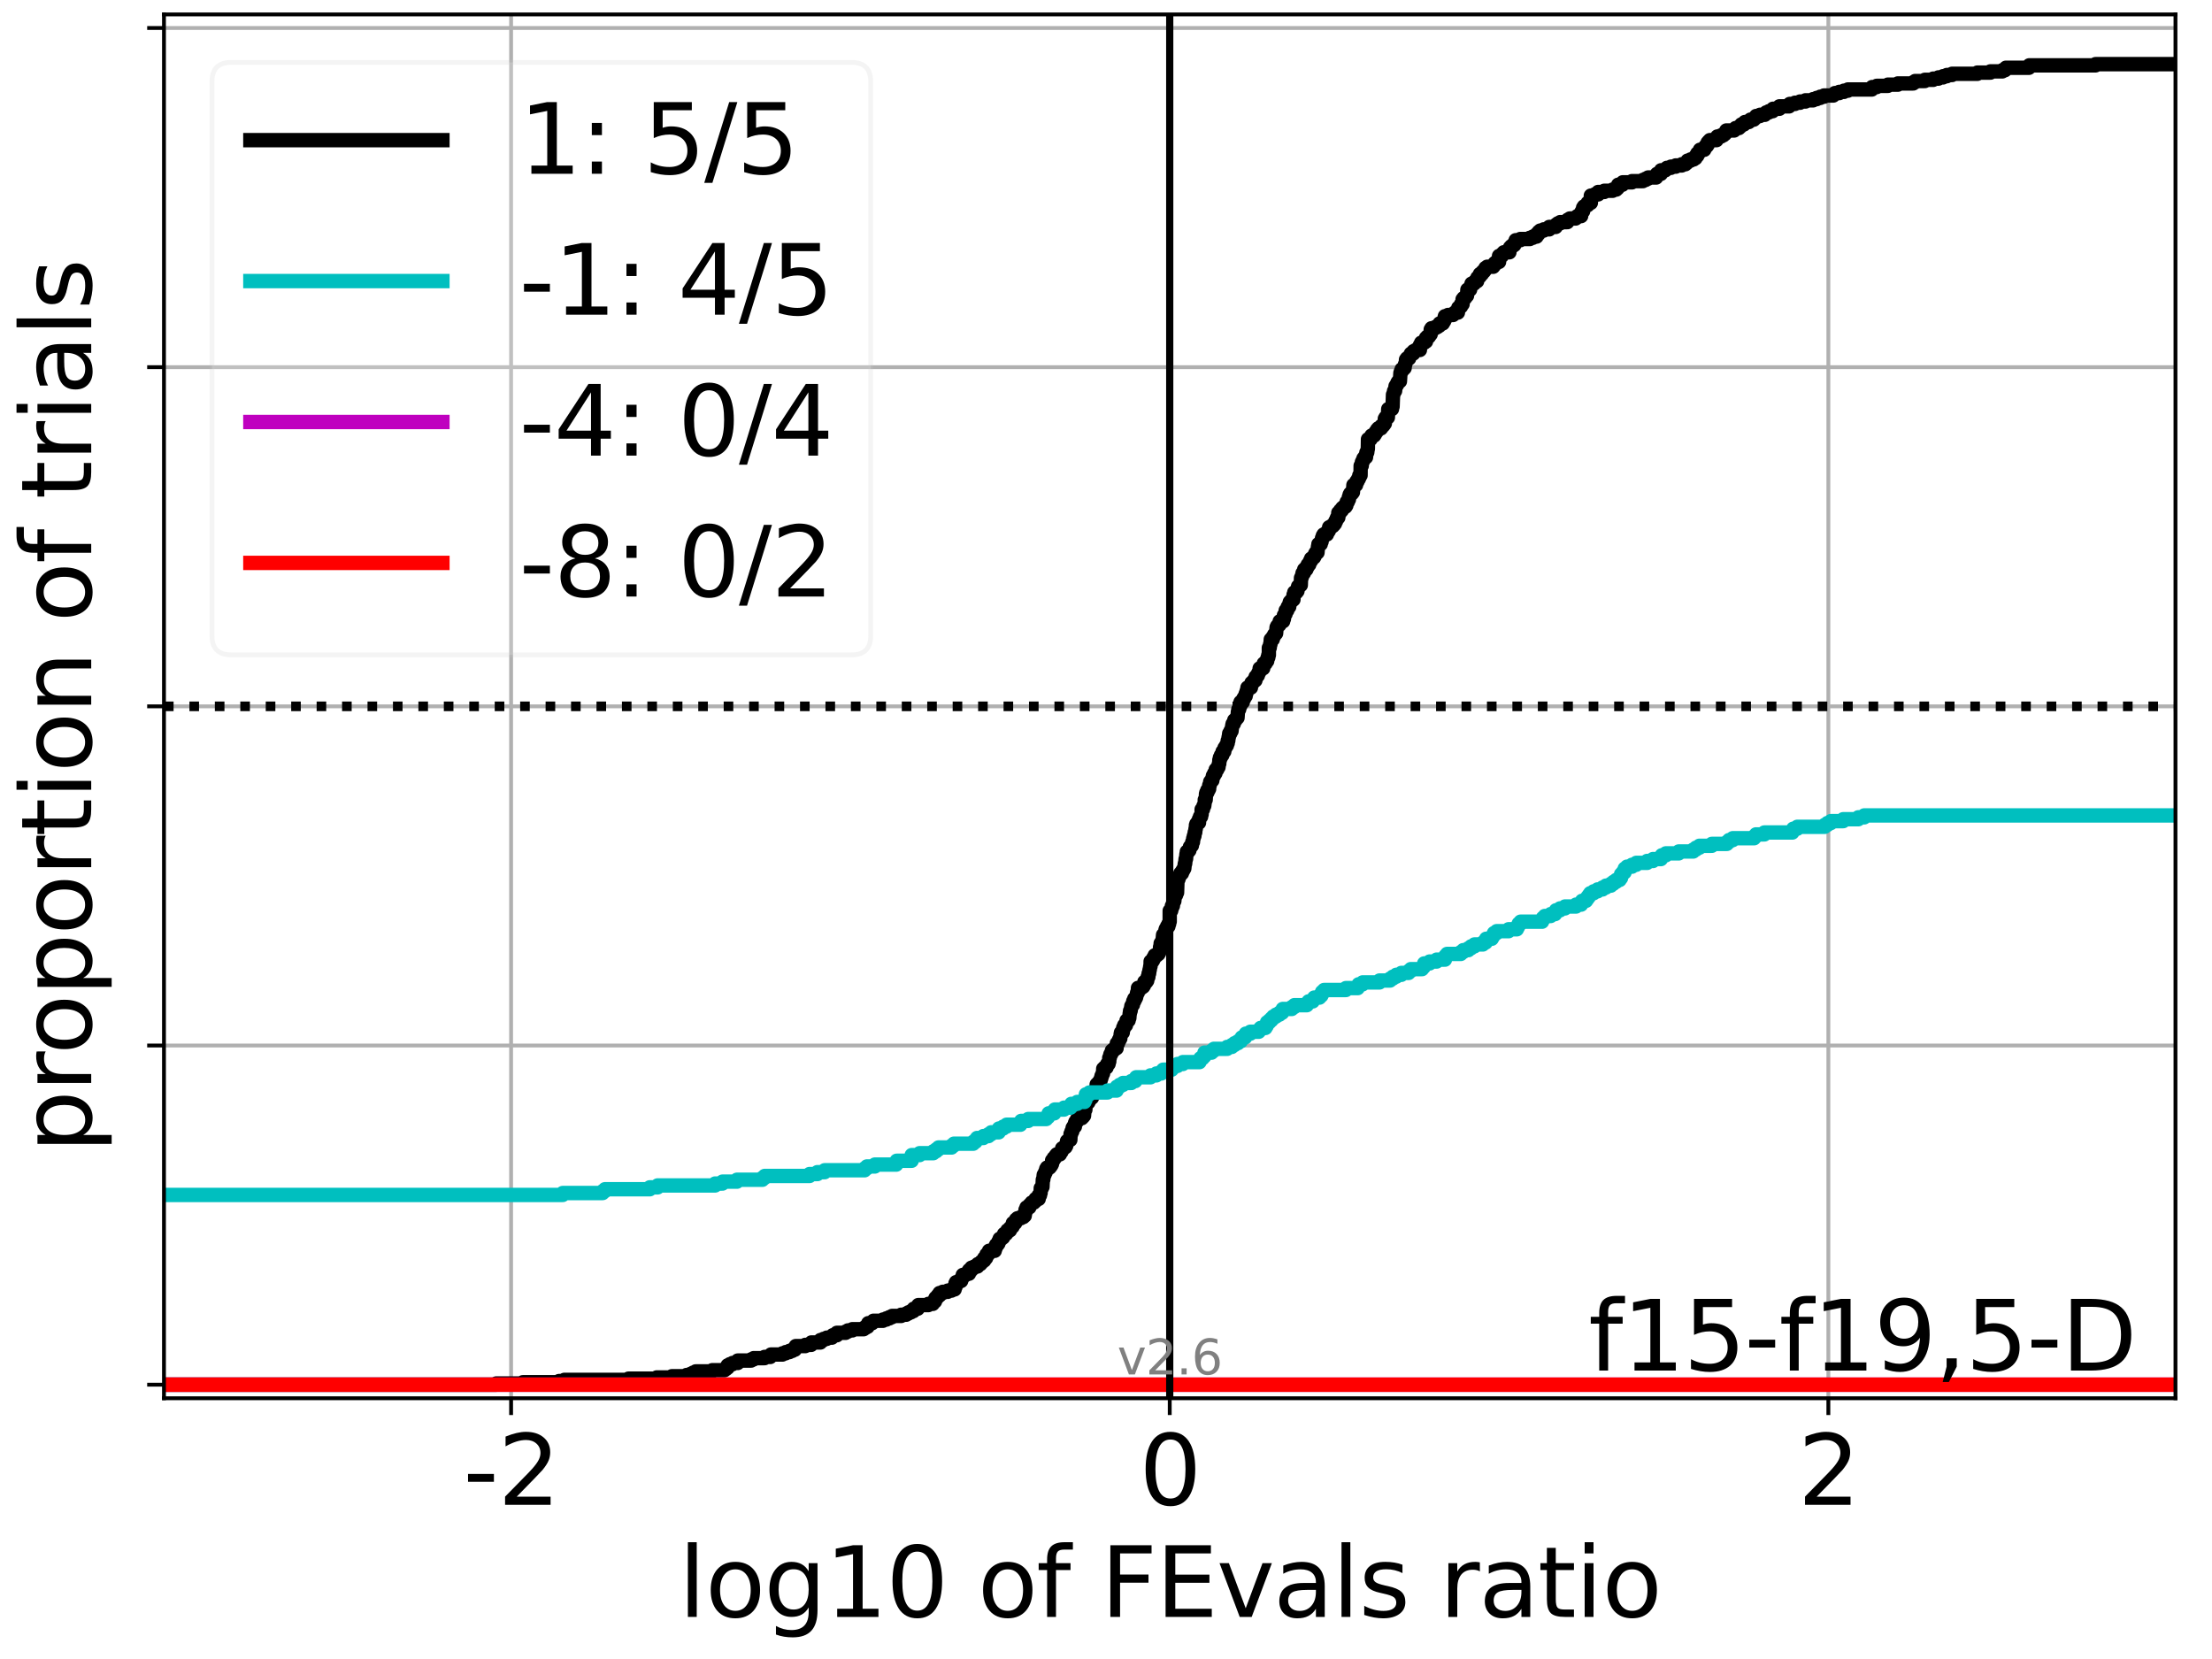 <?xml version="1.0" encoding="utf-8" standalone="no"?>
<!DOCTYPE svg PUBLIC "-//W3C//DTD SVG 1.1//EN"
  "http://www.w3.org/Graphics/SVG/1.1/DTD/svg11.dtd">
<svg xmlns:xlink="http://www.w3.org/1999/xlink" width="460.8pt" height="345.6pt" viewBox="0 0 460.8 345.6" xmlns="http://www.w3.org/2000/svg" version="1.1">
 <defs>
  <style type="text/css">*{stroke-linejoin: round; stroke-linecap: butt}</style>
 </defs>
 <g id="figure_1">
  <g id="patch_1">
   <path d="M 0 345.6 
L 460.8 345.6 
L 460.8 0 
L 0 0 
z
" style="fill: #ffffff"/>
  </g>
  <g id="axes_1">
   <g id="patch_2">
    <path d="M 34.16 291.28 
L 453.192 291.28 
L 453.192 3 
L 34.16 3 
z
" style="fill: #ffffff"/>
   </g>
   <g id="matplotlib.axis_1">
    <g id="xtick_1">
     <g id="line2d_1">
      <path d="M 106.471 291.28 
L 106.471 3 
" clip-path="url(#p5c5244159c)" style="fill: none; stroke: #b0b0b0; stroke-width: 0.8; stroke-linecap: square"/>
     </g>
     <g id="line2d_2">
      <defs>
       <path id="m172ae1a6e4" d="M 0 0 
L 0 3.5 
" style="stroke: #000000; stroke-width: 0.8"/>
      </defs>
      <g>
       <use xlink:href="#m172ae1a6e4" x="106.471" y="291.28" style="stroke: #000000; stroke-width: 0.8"/>
      </g>
     </g>
     <g id="text_1">
      <!-- -2 -->
      <g transform="translate(96.501 313.477)scale(0.2 -0.2)">
       <defs>
        <path id="DejaVuSans-2d" d="M 313 2009 
L 1997 2009 
L 1997 1497 
L 313 1497 
L 313 2009 
z
" transform="scale(0.016)"/>
        <path id="DejaVuSans-32" d="M 1228 531 
L 3431 531 
L 3431 0 
L 469 0 
L 469 531 
Q 828 903 1448 1529 
Q 2069 2156 2228 2338 
Q 2531 2678 2651 2914 
Q 2772 3150 2772 3378 
Q 2772 3750 2511 3984 
Q 2250 4219 1831 4219 
Q 1534 4219 1204 4116 
Q 875 4013 500 3803 
L 500 4441 
Q 881 4594 1212 4672 
Q 1544 4750 1819 4750 
Q 2544 4750 2975 4387 
Q 3406 4025 3406 3419 
Q 3406 3131 3298 2873 
Q 3191 2616 2906 2266 
Q 2828 2175 2409 1742 
Q 1991 1309 1228 531 
z
" transform="scale(0.016)"/>
       </defs>
       <use xlink:href="#DejaVuSans-2d"/>
       <use xlink:href="#DejaVuSans-32" x="36.084"/>
      </g>
     </g>
    </g>
    <g id="xtick_2">
     <g id="line2d_3">
      <path d="M 243.676 291.28 
L 243.676 3 
" clip-path="url(#p5c5244159c)" style="fill: none; stroke: #b0b0b0; stroke-width: 0.8; stroke-linecap: square"/>
     </g>
     <g id="line2d_4">
      <g>
       <use xlink:href="#m172ae1a6e4" x="243.676" y="291.28" style="stroke: #000000; stroke-width: 0.8"/>
      </g>
     </g>
     <g id="text_2">
      <!-- 0 -->
      <g transform="translate(237.314 313.477)scale(0.2 -0.2)">
       <defs>
        <path id="DejaVuSans-30" d="M 2034 4250 
Q 1547 4250 1301 3770 
Q 1056 3291 1056 2328 
Q 1056 1369 1301 889 
Q 1547 409 2034 409 
Q 2525 409 2770 889 
Q 3016 1369 3016 2328 
Q 3016 3291 2770 3770 
Q 2525 4250 2034 4250 
z
M 2034 4750 
Q 2819 4750 3233 4129 
Q 3647 3509 3647 2328 
Q 3647 1150 3233 529 
Q 2819 -91 2034 -91 
Q 1250 -91 836 529 
Q 422 1150 422 2328 
Q 422 3509 836 4129 
Q 1250 4750 2034 4750 
z
" transform="scale(0.016)"/>
       </defs>
       <use xlink:href="#DejaVuSans-30"/>
      </g>
     </g>
    </g>
    <g id="xtick_3">
     <g id="line2d_5">
      <path d="M 380.881 291.28 
L 380.881 3 
" clip-path="url(#p5c5244159c)" style="fill: none; stroke: #b0b0b0; stroke-width: 0.8; stroke-linecap: square"/>
     </g>
     <g id="line2d_6">
      <g>
       <use xlink:href="#m172ae1a6e4" x="380.881" y="291.28" style="stroke: #000000; stroke-width: 0.8"/>
      </g>
     </g>
     <g id="text_3">
      <!-- 2 -->
      <g transform="translate(374.519 313.477)scale(0.2 -0.2)">
       <use xlink:href="#DejaVuSans-32"/>
      </g>
     </g>
    </g>
    <g id="text_4">
     <!-- log10 of FEvals ratio -->
     <g transform="translate(141.371 336.833)scale(0.2 -0.2)">
      <defs>
       <path id="DejaVuSans-6c" d="M 603 4863 
L 1178 4863 
L 1178 0 
L 603 0 
L 603 4863 
z
" transform="scale(0.016)"/>
       <path id="DejaVuSans-6f" d="M 1959 3097 
Q 1497 3097 1228 2736 
Q 959 2375 959 1747 
Q 959 1119 1226 758 
Q 1494 397 1959 397 
Q 2419 397 2687 759 
Q 2956 1122 2956 1747 
Q 2956 2369 2687 2733 
Q 2419 3097 1959 3097 
z
M 1959 3584 
Q 2709 3584 3137 3096 
Q 3566 2609 3566 1747 
Q 3566 888 3137 398 
Q 2709 -91 1959 -91 
Q 1206 -91 779 398 
Q 353 888 353 1747 
Q 353 2609 779 3096 
Q 1206 3584 1959 3584 
z
" transform="scale(0.016)"/>
       <path id="DejaVuSans-67" d="M 2906 1791 
Q 2906 2416 2648 2759 
Q 2391 3103 1925 3103 
Q 1463 3103 1205 2759 
Q 947 2416 947 1791 
Q 947 1169 1205 825 
Q 1463 481 1925 481 
Q 2391 481 2648 825 
Q 2906 1169 2906 1791 
z
M 3481 434 
Q 3481 -459 3084 -895 
Q 2688 -1331 1869 -1331 
Q 1566 -1331 1297 -1286 
Q 1028 -1241 775 -1147 
L 775 -588 
Q 1028 -725 1275 -790 
Q 1522 -856 1778 -856 
Q 2344 -856 2625 -561 
Q 2906 -266 2906 331 
L 2906 616 
Q 2728 306 2450 153 
Q 2172 0 1784 0 
Q 1141 0 747 490 
Q 353 981 353 1791 
Q 353 2603 747 3093 
Q 1141 3584 1784 3584 
Q 2172 3584 2450 3431 
Q 2728 3278 2906 2969 
L 2906 3500 
L 3481 3500 
L 3481 434 
z
" transform="scale(0.016)"/>
       <path id="DejaVuSans-31" d="M 794 531 
L 1825 531 
L 1825 4091 
L 703 3866 
L 703 4441 
L 1819 4666 
L 2450 4666 
L 2450 531 
L 3481 531 
L 3481 0 
L 794 0 
L 794 531 
z
" transform="scale(0.016)"/>
       <path id="DejaVuSans-20" transform="scale(0.016)"/>
       <path id="DejaVuSans-66" d="M 2375 4863 
L 2375 4384 
L 1825 4384 
Q 1516 4384 1395 4259 
Q 1275 4134 1275 3809 
L 1275 3500 
L 2222 3500 
L 2222 3053 
L 1275 3053 
L 1275 0 
L 697 0 
L 697 3053 
L 147 3053 
L 147 3500 
L 697 3500 
L 697 3744 
Q 697 4328 969 4595 
Q 1241 4863 1831 4863 
L 2375 4863 
z
" transform="scale(0.016)"/>
       <path id="DejaVuSans-46" d="M 628 4666 
L 3309 4666 
L 3309 4134 
L 1259 4134 
L 1259 2759 
L 3109 2759 
L 3109 2228 
L 1259 2228 
L 1259 0 
L 628 0 
L 628 4666 
z
" transform="scale(0.016)"/>
       <path id="DejaVuSans-45" d="M 628 4666 
L 3578 4666 
L 3578 4134 
L 1259 4134 
L 1259 2753 
L 3481 2753 
L 3481 2222 
L 1259 2222 
L 1259 531 
L 3634 531 
L 3634 0 
L 628 0 
L 628 4666 
z
" transform="scale(0.016)"/>
       <path id="DejaVuSans-76" d="M 191 3500 
L 800 3500 
L 1894 563 
L 2988 3500 
L 3597 3500 
L 2284 0 
L 1503 0 
L 191 3500 
z
" transform="scale(0.016)"/>
       <path id="DejaVuSans-61" d="M 2194 1759 
Q 1497 1759 1228 1600 
Q 959 1441 959 1056 
Q 959 750 1161 570 
Q 1363 391 1709 391 
Q 2188 391 2477 730 
Q 2766 1069 2766 1631 
L 2766 1759 
L 2194 1759 
z
M 3341 1997 
L 3341 0 
L 2766 0 
L 2766 531 
Q 2569 213 2275 61 
Q 1981 -91 1556 -91 
Q 1019 -91 701 211 
Q 384 513 384 1019 
Q 384 1609 779 1909 
Q 1175 2209 1959 2209 
L 2766 2209 
L 2766 2266 
Q 2766 2663 2505 2880 
Q 2244 3097 1772 3097 
Q 1472 3097 1187 3025 
Q 903 2953 641 2809 
L 641 3341 
Q 956 3463 1253 3523 
Q 1550 3584 1831 3584 
Q 2591 3584 2966 3190 
Q 3341 2797 3341 1997 
z
" transform="scale(0.016)"/>
       <path id="DejaVuSans-73" d="M 2834 3397 
L 2834 2853 
Q 2591 2978 2328 3040 
Q 2066 3103 1784 3103 
Q 1356 3103 1142 2972 
Q 928 2841 928 2578 
Q 928 2378 1081 2264 
Q 1234 2150 1697 2047 
L 1894 2003 
Q 2506 1872 2764 1633 
Q 3022 1394 3022 966 
Q 3022 478 2636 193 
Q 2250 -91 1575 -91 
Q 1294 -91 989 -36 
Q 684 19 347 128 
L 347 722 
Q 666 556 975 473 
Q 1284 391 1588 391 
Q 1994 391 2212 530 
Q 2431 669 2431 922 
Q 2431 1156 2273 1281 
Q 2116 1406 1581 1522 
L 1381 1569 
Q 847 1681 609 1914 
Q 372 2147 372 2553 
Q 372 3047 722 3315 
Q 1072 3584 1716 3584 
Q 2034 3584 2315 3537 
Q 2597 3491 2834 3397 
z
" transform="scale(0.016)"/>
       <path id="DejaVuSans-72" d="M 2631 2963 
Q 2534 3019 2420 3045 
Q 2306 3072 2169 3072 
Q 1681 3072 1420 2755 
Q 1159 2438 1159 1844 
L 1159 0 
L 581 0 
L 581 3500 
L 1159 3500 
L 1159 2956 
Q 1341 3275 1631 3429 
Q 1922 3584 2338 3584 
Q 2397 3584 2469 3576 
Q 2541 3569 2628 3553 
L 2631 2963 
z
" transform="scale(0.016)"/>
       <path id="DejaVuSans-74" d="M 1172 4494 
L 1172 3500 
L 2356 3500 
L 2356 3053 
L 1172 3053 
L 1172 1153 
Q 1172 725 1289 603 
Q 1406 481 1766 481 
L 2356 481 
L 2356 0 
L 1766 0 
Q 1100 0 847 248 
Q 594 497 594 1153 
L 594 3053 
L 172 3053 
L 172 3500 
L 594 3500 
L 594 4494 
L 1172 4494 
z
" transform="scale(0.016)"/>
       <path id="DejaVuSans-69" d="M 603 3500 
L 1178 3500 
L 1178 0 
L 603 0 
L 603 3500 
z
M 603 4863 
L 1178 4863 
L 1178 4134 
L 603 4134 
L 603 4863 
z
" transform="scale(0.016)"/>
      </defs>
      <use xlink:href="#DejaVuSans-6c"/>
      <use xlink:href="#DejaVuSans-6f" x="27.783"/>
      <use xlink:href="#DejaVuSans-67" x="88.965"/>
      <use xlink:href="#DejaVuSans-31" x="152.441"/>
      <use xlink:href="#DejaVuSans-30" x="216.064"/>
      <use xlink:href="#DejaVuSans-20" x="279.688"/>
      <use xlink:href="#DejaVuSans-6f" x="311.475"/>
      <use xlink:href="#DejaVuSans-66" x="372.656"/>
      <use xlink:href="#DejaVuSans-20" x="407.861"/>
      <use xlink:href="#DejaVuSans-46" x="439.648"/>
      <use xlink:href="#DejaVuSans-45" x="497.168"/>
      <use xlink:href="#DejaVuSans-76" x="560.352"/>
      <use xlink:href="#DejaVuSans-61" x="619.531"/>
      <use xlink:href="#DejaVuSans-6c" x="680.811"/>
      <use xlink:href="#DejaVuSans-73" x="708.594"/>
      <use xlink:href="#DejaVuSans-20" x="760.693"/>
      <use xlink:href="#DejaVuSans-72" x="792.48"/>
      <use xlink:href="#DejaVuSans-61" x="833.594"/>
      <use xlink:href="#DejaVuSans-74" x="894.873"/>
      <use xlink:href="#DejaVuSans-69" x="934.082"/>
      <use xlink:href="#DejaVuSans-6f" x="961.865"/>
     </g>
    </g>
   </g>
   <g id="matplotlib.axis_2">
    <g id="ytick_1">
     <g id="line2d_7">
      <path d="M 34.16 288.454 
L 453.192 288.454 
" clip-path="url(#p5c5244159c)" style="fill: none; stroke: #b0b0b0; stroke-width: 0.8; stroke-linecap: square"/>
     </g>
     <g id="line2d_8">
      <defs>
       <path id="m0213a77e9d" d="M 0 0 
L -3.5 0 
" style="stroke: #000000; stroke-width: 0.8"/>
      </defs>
      <g>
       <use xlink:href="#m0213a77e9d" x="34.16" y="288.454" style="stroke: #000000; stroke-width: 0.8"/>
      </g>
     </g>
    </g>
    <g id="ytick_2">
     <g id="line2d_9">
      <path d="M 34.16 217.797 
L 453.192 217.797 
" clip-path="url(#p5c5244159c)" style="fill: none; stroke: #b0b0b0; stroke-width: 0.8; stroke-linecap: square"/>
     </g>
     <g id="line2d_10">
      <g>
       <use xlink:href="#m0213a77e9d" x="34.16" y="217.797" style="stroke: #000000; stroke-width: 0.8"/>
      </g>
     </g>
    </g>
    <g id="ytick_3">
     <g id="line2d_11">
      <path d="M 34.16 147.14 
L 453.192 147.14 
" clip-path="url(#p5c5244159c)" style="fill: none; stroke: #b0b0b0; stroke-width: 0.8; stroke-linecap: square"/>
     </g>
     <g id="line2d_12">
      <g>
       <use xlink:href="#m0213a77e9d" x="34.16" y="147.14" style="stroke: #000000; stroke-width: 0.8"/>
      </g>
     </g>
    </g>
    <g id="ytick_4">
     <g id="line2d_13">
      <path d="M 34.16 76.483 
L 453.192 76.483 
" clip-path="url(#p5c5244159c)" style="fill: none; stroke: #b0b0b0; stroke-width: 0.8; stroke-linecap: square"/>
     </g>
     <g id="line2d_14">
      <g>
       <use xlink:href="#m0213a77e9d" x="34.16" y="76.483" style="stroke: #000000; stroke-width: 0.8"/>
      </g>
     </g>
    </g>
    <g id="ytick_5">
     <g id="line2d_15">
      <path d="M 34.16 5.826 
L 453.192 5.826 
" clip-path="url(#p5c5244159c)" style="fill: none; stroke: #b0b0b0; stroke-width: 0.8; stroke-linecap: square"/>
     </g>
     <g id="line2d_16">
      <g>
       <use xlink:href="#m0213a77e9d" x="34.16" y="5.826" style="stroke: #000000; stroke-width: 0.8"/>
      </g>
     </g>
    </g>
    <g id="text_5">
     <!-- proportion of trials -->
     <g transform="translate(19.001 240.146)rotate(-90)scale(0.2 -0.2)">
      <defs>
       <path id="DejaVuSans-70" d="M 1159 525 
L 1159 -1331 
L 581 -1331 
L 581 3500 
L 1159 3500 
L 1159 2969 
Q 1341 3281 1617 3432 
Q 1894 3584 2278 3584 
Q 2916 3584 3314 3078 
Q 3713 2572 3713 1747 
Q 3713 922 3314 415 
Q 2916 -91 2278 -91 
Q 1894 -91 1617 61 
Q 1341 213 1159 525 
z
M 3116 1747 
Q 3116 2381 2855 2742 
Q 2594 3103 2138 3103 
Q 1681 3103 1420 2742 
Q 1159 2381 1159 1747 
Q 1159 1113 1420 752 
Q 1681 391 2138 391 
Q 2594 391 2855 752 
Q 3116 1113 3116 1747 
z
" transform="scale(0.016)"/>
       <path id="DejaVuSans-6e" d="M 3513 2113 
L 3513 0 
L 2938 0 
L 2938 2094 
Q 2938 2591 2744 2837 
Q 2550 3084 2163 3084 
Q 1697 3084 1428 2787 
Q 1159 2491 1159 1978 
L 1159 0 
L 581 0 
L 581 3500 
L 1159 3500 
L 1159 2956 
Q 1366 3272 1645 3428 
Q 1925 3584 2291 3584 
Q 2894 3584 3203 3211 
Q 3513 2838 3513 2113 
z
" transform="scale(0.016)"/>
      </defs>
      <use xlink:href="#DejaVuSans-70"/>
      <use xlink:href="#DejaVuSans-72" x="63.477"/>
      <use xlink:href="#DejaVuSans-6f" x="102.34"/>
      <use xlink:href="#DejaVuSans-70" x="163.521"/>
      <use xlink:href="#DejaVuSans-6f" x="226.998"/>
      <use xlink:href="#DejaVuSans-72" x="288.18"/>
      <use xlink:href="#DejaVuSans-74" x="329.293"/>
      <use xlink:href="#DejaVuSans-69" x="368.502"/>
      <use xlink:href="#DejaVuSans-6f" x="396.285"/>
      <use xlink:href="#DejaVuSans-6e" x="457.467"/>
      <use xlink:href="#DejaVuSans-20" x="520.846"/>
      <use xlink:href="#DejaVuSans-6f" x="552.633"/>
      <use xlink:href="#DejaVuSans-66" x="613.814"/>
      <use xlink:href="#DejaVuSans-20" x="649.02"/>
      <use xlink:href="#DejaVuSans-74" x="680.807"/>
      <use xlink:href="#DejaVuSans-72" x="720.016"/>
      <use xlink:href="#DejaVuSans-69" x="761.129"/>
      <use xlink:href="#DejaVuSans-61" x="788.912"/>
      <use xlink:href="#DejaVuSans-6c" x="850.191"/>
      <use xlink:href="#DejaVuSans-73" x="877.975"/>
     </g>
    </g>
   </g>
   <g id="line2d_17">
    <path d="M 34.16 288.454 
L 103.381 288.454 
L 103.381 288.203 
L 108.922 288.203 
L 108.922 287.951 
L 116.466 287.951 
L 116.466 287.7 
L 117.575 287.7 
L 117.575 287.449 
L 130.931 287.449 
L 130.931 287.198 
L 136.82 287.198 
L 136.82 286.946 
L 139.957 286.946 
L 139.957 286.695 
L 143.011 286.695 
L 143.011 286.444 
L 143.873 286.444 
L 143.873 286.193 
L 144.397 286.193 
L 144.397 285.941 
L 144.934 285.941 
L 144.934 285.69 
L 148.376 285.69 
L 148.376 285.439 
L 150.913 285.439 
L 150.913 285.188 
L 151.271 285.188 
L 151.271 284.937 
L 151.582 284.937 
L 151.582 284.434 
L 152.037 284.434 
L 152.037 284.183 
L 152.616 284.183 
L 152.616 283.932 
L 153.686 283.932 
L 153.686 283.429 
L 156.478 283.429 
L 156.478 283.178 
L 157.014 283.178 
L 157.014 282.927 
L 159.264 282.927 
L 159.264 282.676 
L 160.456 282.676 
L 160.456 282.424 
L 160.608 282.424 
L 160.608 282.173 
L 162.993 282.173 
L 162.993 281.922 
L 163.663 281.922 
L 163.663 281.671 
L 164.435 281.671 
L 164.435 281.419 
L 165.049 281.419 
L 165.049 281.168 
L 165.585 281.168 
L 165.585 280.917 
L 165.767 280.917 
L 165.767 280.415 
L 167.756 280.415 
L 167.756 280.163 
L 168.974 280.163 
L 169.027 279.661 
L 170.899 279.661 
L 170.909 279.158 
L 171.564 279.158 
L 171.564 278.907 
L 172.234 278.907 
L 172.234 278.656 
L 173.298 278.656 
L 173.298 278.405 
L 173.474 278.405 
L 173.474 278.154 
L 174.338 278.154 
L 174.338 277.651 
L 176.153 277.651 
L 176.153 277.4 
L 176.639 277.4 
L 176.639 277.149 
L 177.558 277.149 
L 177.558 276.897 
L 179.915 276.897 
L 179.915 276.646 
L 180.305 276.646 
L 180.305 276.395 
L 180.748 276.395 
L 180.842 275.893 
L 180.873 275.893 
L 180.873 275.641 
L 181.694 275.641 
L 181.694 275.39 
L 181.95 275.39 
L 181.95 275.139 
L 183.933 275.139 
L 183.933 274.888 
L 184.655 274.888 
L 184.655 274.636 
L 185.287 274.636 
L 185.287 274.385 
L 185.846 274.385 
L 185.846 274.134 
L 187.732 274.134 
L 187.732 273.883 
L 188.77 273.883 
L 188.77 273.631 
L 189.239 273.631 
L 189.239 273.38 
L 189.787 273.38 
L 189.787 273.129 
L 190.293 273.129 
L 190.347 272.627 
L 191.186 272.627 
L 191.202 272.124 
L 191.303 272.124 
L 191.303 271.873 
L 193.39 271.873 
L 193.39 271.622 
L 194.311 271.622 
L 194.311 271.37 
L 194.499 271.37 
L 194.499 271.119 
L 194.775 271.119 
L 194.775 270.617 
L 194.895 270.617 
L 194.895 270.366 
L 195.201 270.366 
L 195.201 270.114 
L 195.353 270.114 
L 195.353 269.863 
L 195.725 269.863 
L 195.725 269.361 
L 196.394 269.361 
L 196.394 269.109 
L 197.428 269.109 
L 197.428 268.858 
L 198.209 268.858 
L 198.209 268.607 
L 198.864 268.607 
L 198.864 268.105 
L 199.039 268.105 
L 199.039 267.351 
L 199.159 267.351 
L 199.159 267.1 
L 199.74 267.1 
L 199.74 266.848 
L 200.225 266.848 
L 200.246 266.346 
L 200.437 266.346 
L 200.437 266.095 
L 200.567 266.095 
L 200.567 265.592 
L 201.195 265.592 
L 201.195 265.341 
L 201.855 265.341 
L 201.881 264.587 
L 202.373 264.587 
L 202.373 264.085 
L 202.964 264.085 
L 202.964 263.834 
L 203.626 263.834 
L 203.698 263.331 
L 204.24 263.331 
L 204.24 263.08 
L 204.422 263.08 
L 204.422 262.829 
L 204.731 262.829 
L 204.731 262.578 
L 205.043 262.578 
L 205.043 262.075 
L 205.42 262.075 
L 205.512 261.321 
L 205.871 261.321 
L 205.941 260.819 
L 206.026 260.819 
L 206.026 260.568 
L 207.215 260.568 
L 207.325 260.065 
L 207.383 260.065 
L 207.383 259.563 
L 207.515 259.563 
L 207.515 259.312 
L 207.805 259.312 
L 207.805 259.06 
L 207.981 259.06 
L 208.025 258.558 
L 208.198 258.558 
L 208.249 258.056 
L 208.647 258.056 
L 208.647 257.804 
L 208.961 257.804 
L 208.961 257.553 
L 209.09 257.553 
L 209.167 257.051 
L 209.592 257.051 
L 209.592 256.799 
L 209.787 256.799 
L 209.861 256.297 
L 210.398 256.297 
L 210.409 255.795 
L 210.684 255.795 
L 210.684 255.543 
L 210.944 255.543 
L 210.999 254.79 
L 211.483 254.79 
L 211.483 254.538 
L 211.624 254.538 
L 211.665 254.036 
L 211.954 254.036 
L 211.954 253.785 
L 212.647 253.785 
L 212.647 253.534 
L 213.185 253.534 
L 213.185 253.282 
L 213.461 253.282 
L 213.566 252.529 
L 213.624 252.529 
L 213.632 252.026 
L 213.744 252.026 
L 213.839 251.524 
L 214.43 251.524 
L 214.453 251.021 
L 214.699 251.021 
L 214.699 250.77 
L 214.909 250.77 
L 214.909 250.519 
L 215.377 250.519 
L 215.377 250.268 
L 215.646 250.268 
L 215.721 249.765 
L 216.376 249.765 
L 216.376 249.011 
L 216.645 249.011 
L 216.711 248.509 
L 216.776 248.509 
L 216.813 247.504 
L 217.046 247.504 
L 217.046 247.253 
L 217.165 247.253 
L 217.24 245.746 
L 217.332 245.746 
L 217.429 244.741 
L 217.593 244.741 
L 217.685 244.238 
L 217.82 244.238 
L 217.881 243.736 
L 217.953 243.736 
L 217.953 243.485 
L 218.104 243.485 
L 218.104 243.233 
L 218.657 243.233 
L 218.657 242.982 
L 218.861 242.982 
L 218.861 242.731 
L 219.027 242.731 
L 219.027 242.48 
L 219.15 242.48 
L 219.174 241.726 
L 219.431 241.726 
L 219.515 241.224 
L 219.771 241.224 
L 219.771 240.972 
L 219.932 240.972 
L 219.932 240.721 
L 220.135 240.721 
L 220.135 240.47 
L 220.797 240.47 
L 220.797 240.219 
L 220.918 240.219 
L 220.918 239.967 
L 221.111 239.967 
L 221.218 239.465 
L 221.267 239.465 
L 221.267 239.214 
L 221.639 239.214 
L 221.639 238.963 
L 221.968 238.963 
L 221.968 238.711 
L 222.104 238.711 
L 222.209 238.209 
L 222.219 238.209 
L 222.28 237.706 
L 222.563 237.706 
L 222.563 237.455 
L 222.97 237.455 
L 223.025 236.199 
L 223.156 236.199 
L 223.214 235.697 
L 223.373 235.697 
L 223.453 234.943 
L 223.606 234.943 
L 223.606 234.692 
L 223.918 234.692 
L 223.941 233.938 
L 224.043 233.938 
L 224.043 233.687 
L 224.322 233.687 
L 224.349 233.184 
L 224.709 233.184 
L 224.709 232.933 
L 225.369 232.933 
L 225.369 232.682 
L 225.617 232.682 
L 225.617 232.431 
L 225.818 232.431 
L 225.926 231.175 
L 226.1 231.175 
L 226.164 229.918 
L 226.231 229.918 
L 226.231 229.667 
L 226.718 229.667 
L 226.818 229.165 
L 227.003 229.165 
L 227.08 228.662 
L 227.484 228.662 
L 227.54 228.16 
L 227.753 228.16 
L 227.827 227.657 
L 227.867 227.657 
L 227.867 227.406 
L 228.145 227.406 
L 228.194 226.904 
L 228.334 226.904 
L 228.334 226.653 
L 228.457 226.653 
L 228.462 225.899 
L 228.712 225.899 
L 228.712 225.648 
L 228.919 225.648 
L 228.919 225.396 
L 229.126 225.396 
L 229.126 225.145 
L 229.262 225.145 
L 229.326 224.643 
L 229.42 224.643 
L 229.467 224.14 
L 229.571 224.14 
L 229.673 223.638 
L 229.783 223.638 
L 229.824 222.633 
L 230.076 222.633 
L 230.076 222.382 
L 230.514 222.382 
L 230.534 221.879 
L 230.665 221.879 
L 230.665 221.628 
L 230.941 221.628 
L 230.981 221.126 
L 231.078 221.126 
L 231.078 220.372 
L 231.189 220.372 
L 231.255 219.869 
L 231.319 219.869 
L 231.319 219.618 
L 231.47 219.618 
L 231.47 219.367 
L 231.596 219.367 
L 231.623 218.865 
L 231.918 218.865 
L 231.918 218.613 
L 232.253 218.613 
L 232.253 218.362 
L 232.606 218.362 
L 232.655 217.357 
L 232.897 217.357 
L 233 216.855 
L 233.108 216.855 
L 233.108 216.604 
L 233.242 216.604 
L 233.242 216.352 
L 233.375 216.352 
L 233.464 215.347 
L 233.519 215.347 
L 233.519 215.096 
L 233.893 215.096 
L 233.98 214.091 
L 234.188 214.091 
L 234.194 213.589 
L 234.55 213.589 
L 234.643 213.086 
L 234.682 213.086 
L 234.682 212.584 
L 235.105 212.584 
L 235.105 212.082 
L 235.257 212.082 
L 235.34 211.077 
L 235.388 211.077 
L 235.414 210.574 
L 235.534 210.574 
L 235.642 209.82 
L 235.683 209.82 
L 235.683 209.569 
L 235.817 209.569 
L 235.817 209.318 
L 236.003 209.318 
L 236.075 208.564 
L 236.292 208.564 
L 236.292 208.062 
L 236.538 208.062 
L 236.538 207.811 
L 236.659 207.811 
L 236.77 207.308 
L 236.788 207.308 
L 236.875 206.806 
L 237.028 206.806 
L 237.065 205.801 
L 237.815 205.801 
L 237.815 205.55 
L 238.152 205.55 
L 238.152 205.298 
L 238.314 205.298 
L 238.4 204.545 
L 238.814 204.545 
L 238.814 204.294 
L 238.98 204.294 
L 239.083 203.54 
L 239.217 203.54 
L 239.277 202.786 
L 239.38 202.786 
L 239.469 202.033 
L 239.512 202.033 
L 239.62 201.279 
L 239.677 201.279 
L 239.698 200.274 
L 240.082 200.274 
L 240.082 200.023 
L 240.234 200.023 
L 240.281 199.52 
L 240.509 199.52 
L 240.553 199.018 
L 241.014 199.018 
L 241.014 198.767 
L 241.319 198.767 
L 241.319 198.515 
L 241.464 198.515 
L 241.572 198.013 
L 241.62 198.013 
L 241.667 197.259 
L 241.746 197.259 
L 241.794 196.506 
L 242.038 196.506 
L 242.074 196.003 
L 242.179 196.003 
L 242.29 194.747 
L 242.592 194.747 
L 242.67 194.245 
L 242.712 194.245 
L 242.785 193.742 
L 242.868 193.742 
L 242.868 193.491 
L 243.062 193.491 
L 243.129 192.988 
L 243.394 192.988 
L 243.394 192.486 
L 243.546 192.486 
L 243.62 191.984 
L 243.671 191.984 
L 243.676 189.723 
L 243.977 189.723 
L 244.058 189.22 
L 244.118 189.22 
L 244.131 188.718 
L 244.331 188.718 
L 244.394 187.964 
L 244.511 187.964 
L 244.511 187.713 
L 244.632 187.713 
L 244.728 186.708 
L 244.818 186.708 
L 244.818 186.457 
L 245 186.457 
L 245.063 185.954 
L 245.204 185.954 
L 245.287 183.442 
L 245.379 183.442 
L 245.379 183.191 
L 245.491 183.191 
L 245.599 182.688 
L 245.663 182.688 
L 245.663 182.437 
L 245.797 182.437 
L 245.894 181.935 
L 246.213 181.935 
L 246.268 181.432 
L 246.434 181.432 
L 246.434 181.181 
L 246.571 181.181 
L 246.571 180.93 
L 246.708 180.93 
L 246.815 179.925 
L 246.883 179.925 
L 246.99 178.92 
L 247.071 178.92 
L 247.157 177.915 
L 247.232 177.915 
L 247.245 177.413 
L 247.562 177.413 
L 247.562 177.161 
L 247.763 177.161 
L 247.823 176.659 
L 247.887 176.659 
L 247.887 176.408 
L 248.083 176.408 
L 248.083 176.156 
L 248.291 176.156 
L 248.372 175.403 
L 248.517 175.403 
L 248.571 174.649 
L 248.647 174.649 
L 248.7 174.147 
L 248.816 174.147 
L 248.878 173.393 
L 248.987 173.393 
L 249.047 172.639 
L 249.108 172.639 
L 249.143 171.886 
L 249.227 171.886 
L 249.227 171.634 
L 249.411 171.634 
L 249.411 171.383 
L 249.774 171.383 
L 249.778 170.629 
L 249.907 170.629 
L 249.981 170.127 
L 250.205 170.127 
L 250.279 169.625 
L 250.324 169.625 
L 250.324 168.62 
L 250.598 168.62 
L 250.687 168.117 
L 250.713 168.117 
L 250.713 167.866 
L 250.868 167.866 
L 250.968 167.112 
L 250.979 167.112 
L 250.979 166.61 
L 251.164 166.61 
L 251.237 165.354 
L 251.304 165.354 
L 251.304 165.103 
L 251.516 165.103 
L 251.519 164.6 
L 251.757 164.6 
L 251.757 164.349 
L 251.882 164.349 
L 251.907 163.595 
L 252.013 163.595 
L 252.116 162.842 
L 252.305 162.842 
L 252.305 162.59 
L 252.55 162.59 
L 252.617 161.837 
L 252.682 161.837 
L 252.682 161.585 
L 252.903 161.585 
L 252.937 161.083 
L 253.197 161.083 
L 253.257 160.329 
L 253.562 160.329 
L 253.645 159.827 
L 253.831 159.827 
L 253.922 159.073 
L 253.999 159.073 
L 254.011 158.319 
L 254.125 158.319 
L 254.131 157.817 
L 254.326 157.817 
L 254.353 157.315 
L 254.632 157.315 
L 254.692 156.561 
L 255.038 156.561 
L 255.096 155.807 
L 255.277 155.807 
L 255.277 155.556 
L 255.412 155.556 
L 255.412 155.305 
L 255.575 155.305 
L 255.67 154.802 
L 255.756 154.802 
L 255.756 154.3 
L 255.869 154.3 
L 255.943 153.546 
L 255.998 153.546 
L 256.065 152.793 
L 256.288 152.793 
L 256.332 152.29 
L 256.551 152.29 
L 256.633 151.536 
L 256.665 151.536 
L 256.72 151.034 
L 256.782 151.034 
L 256.782 150.783 
L 257.015 150.783 
L 257.123 150.029 
L 257.39 150.029 
L 257.39 149.778 
L 257.571 149.778 
L 257.571 149.527 
L 257.796 149.527 
L 257.88 148.271 
L 257.921 148.271 
L 257.975 147.768 
L 258.141 147.768 
L 258.237 147.014 
L 258.405 147.014 
L 258.426 146.261 
L 258.895 146.261 
L 258.895 145.758 
L 259.017 145.758 
L 259.017 145.507 
L 259.201 145.507 
L 259.201 145.256 
L 259.317 145.256 
L 259.317 145.005 
L 259.495 145.005 
L 259.514 144.502 
L 259.617 144.502 
L 259.685 144 
L 259.787 144 
L 259.872 143.246 
L 260.59 143.246 
L 260.644 142.492 
L 260.717 142.492 
L 260.717 142.241 
L 261.007 142.241 
L 261.007 141.99 
L 261.188 141.99 
L 261.188 141.739 
L 261.522 141.739 
L 261.575 140.985 
L 261.834 140.985 
L 261.834 140.734 
L 262.028 140.734 
L 262.093 140.231 
L 262.223 140.231 
L 262.223 139.98 
L 262.363 139.98 
L 262.414 139.226 
L 263.143 139.226 
L 263.228 138.473 
L 263.266 138.473 
L 263.266 138.222 
L 263.642 138.222 
L 263.747 137.719 
L 263.973 137.719 
L 264.075 136.965 
L 264.21 136.965 
L 264.21 136.463 
L 264.327 136.463 
L 264.327 134.956 
L 264.502 134.956 
L 264.591 134.202 
L 264.659 134.202 
L 264.732 133.197 
L 265.134 133.197 
L 265.134 132.695 
L 265.318 132.695 
L 265.318 132.443 
L 265.431 132.443 
L 265.431 132.192 
L 265.625 132.192 
L 265.625 131.941 
L 265.835 131.941 
L 265.938 130.685 
L 266.059 130.685 
L 266.059 130.434 
L 266.262 130.434 
L 266.262 130.182 
L 266.523 130.182 
L 266.591 129.429 
L 267.302 129.429 
L 267.367 128.926 
L 267.467 128.926 
L 267.467 128.173 
L 267.632 128.173 
L 267.632 127.921 
L 267.798 127.921 
L 267.837 127.168 
L 268.153 127.168 
L 268.262 126.414 
L 268.566 126.414 
L 268.619 125.66 
L 268.69 125.66 
L 268.69 125.409 
L 268.906 125.409 
L 268.906 125.158 
L 269.169 125.158 
L 269.169 124.907 
L 269.447 124.907 
L 269.47 123.902 
L 269.621 123.902 
L 269.621 123.399 
L 270.078 123.399 
L 270.078 123.148 
L 270.275 123.148 
L 270.354 122.394 
L 270.424 122.394 
L 270.424 122.143 
L 270.716 122.143 
L 270.716 121.892 
L 270.976 121.892 
L 271.026 120.385 
L 271.144 120.385 
L 271.228 119.882 
L 271.324 119.882 
L 271.348 119.38 
L 271.631 119.38 
L 271.691 118.626 
L 272.144 118.626 
L 272.144 118.124 
L 272.387 118.124 
L 272.429 117.621 
L 272.736 117.621 
L 272.82 117.119 
L 272.899 117.119 
L 272.899 116.867 
L 273.112 116.867 
L 273.13 116.365 
L 273.46 116.365 
L 273.46 116.114 
L 273.744 116.114 
L 273.744 115.863 
L 273.88 115.863 
L 273.953 115.36 
L 274.096 115.36 
L 274.096 115.109 
L 274.457 115.109 
L 274.56 113.853 
L 274.64 113.853 
L 274.65 113.35 
L 275.133 113.35 
L 275.14 112.848 
L 275.308 112.848 
L 275.401 112.094 
L 275.543 112.094 
L 275.574 111.592 
L 275.726 111.592 
L 275.726 111.341 
L 276.408 111.341 
L 276.408 110.838 
L 276.66 110.838 
L 276.66 110.587 
L 276.822 110.587 
L 276.884 109.833 
L 277.33 109.833 
L 277.33 109.582 
L 277.672 109.582 
L 277.672 109.331 
L 277.905 109.331 
L 277.905 109.08 
L 278.104 109.08 
L 278.177 108.577 
L 278.331 108.577 
L 278.424 108.075 
L 278.529 108.075 
L 278.529 107.823 
L 278.793 107.823 
L 278.793 106.818 
L 279.142 106.818 
L 279.199 106.316 
L 279.547 106.316 
L 279.625 105.814 
L 279.917 105.814 
L 279.917 105.562 
L 280.302 105.562 
L 280.302 105.311 
L 280.464 105.311 
L 280.549 104.557 
L 280.773 104.557 
L 280.867 104.055 
L 281 104.055 
L 281 103.553 
L 281.118 103.553 
L 281.151 103.05 
L 281.283 103.05 
L 281.283 102.799 
L 281.653 102.799 
L 281.653 102.548 
L 281.84 102.548 
L 281.945 101.04 
L 282.486 101.04 
L 282.577 100.287 
L 282.796 100.287 
L 282.895 99.784 
L 283.056 99.784 
L 283.056 99.533 
L 283.168 99.533 
L 283.17 99.031 
L 283.428 99.031 
L 283.451 97.021 
L 283.677 97.021 
L 283.711 96.267 
L 283.83 96.267 
L 283.83 96.016 
L 283.965 96.016 
L 284.033 95.513 
L 284.225 95.513 
L 284.225 95.262 
L 284.562 95.262 
L 284.645 94.257 
L 284.817 94.257 
L 284.916 93.504 
L 284.947 93.504 
L 284.979 91.494 
L 285.517 91.494 
L 285.593 90.991 
L 285.704 90.991 
L 285.704 90.74 
L 286.265 90.74 
L 286.265 90.489 
L 286.433 90.489 
L 286.433 90.238 
L 286.556 90.238 
L 286.556 89.986 
L 286.763 89.986 
L 286.763 89.735 
L 286.89 89.735 
L 286.89 89.484 
L 287.106 89.484 
L 287.106 89.233 
L 287.698 89.233 
L 287.75 88.73 
L 288.118 88.73 
L 288.118 88.479 
L 288.317 88.479 
L 288.317 88.228 
L 288.488 88.228 
L 288.488 87.223 
L 288.635 87.223 
L 288.635 86.972 
L 289.116 86.972 
L 289.198 85.213 
L 289.975 85.213 
L 289.985 84.711 
L 290.099 84.711 
L 290.191 82.198 
L 290.273 82.198 
L 290.364 81.696 
L 290.411 81.696 
L 290.411 81.445 
L 290.617 81.445 
L 290.718 80.44 
L 290.873 80.44 
L 290.873 80.189 
L 291.025 80.189 
L 291.124 79.686 
L 291.288 79.686 
L 291.288 79.435 
L 291.627 79.435 
L 291.737 77.676 
L 291.81 77.676 
L 291.81 77.425 
L 291.974 77.425 
L 292.002 76.923 
L 292.363 76.923 
L 292.363 76.672 
L 292.604 76.672 
L 292.677 75.918 
L 292.745 75.918 
L 292.854 75.415 
L 292.869 75.415 
L 292.901 74.913 
L 293.081 74.913 
L 293.081 74.662 
L 293.55 74.662 
L 293.643 74.159 
L 293.782 74.159 
L 293.782 73.908 
L 293.92 73.908 
L 293.92 73.657 
L 294.416 73.657 
L 294.467 73.154 
L 294.921 73.154 
L 294.921 72.903 
L 295.791 72.903 
L 295.791 71.898 
L 295.954 71.898 
L 296.049 71.396 
L 296.713 71.396 
L 296.713 71.145 
L 297.059 71.145 
L 297.059 70.391 
L 297.301 70.391 
L 297.301 70.14 
L 297.674 70.14 
L 297.674 69.888 
L 297.845 69.888 
L 297.845 69.637 
L 298.036 69.637 
L 298.052 68.632 
L 298.201 68.632 
L 298.201 68.381 
L 298.982 68.381 
L 298.982 68.13 
L 299.444 68.13 
L 299.444 67.879 
L 299.824 67.879 
L 299.899 67.376 
L 300.568 67.376 
L 300.568 67.125 
L 300.714 67.125 
L 300.714 66.874 
L 300.865 66.874 
L 300.934 66.12 
L 301.001 66.12 
L 301.001 65.869 
L 301.652 65.869 
L 301.652 65.618 
L 302.697 65.618 
L 302.697 65.366 
L 303.04 65.366 
L 303.04 65.115 
L 303.707 65.115 
L 303.792 64.11 
L 304.102 64.11 
L 304.102 63.859 
L 304.362 63.859 
L 304.362 63.357 
L 304.684 63.357 
L 304.684 62.352 
L 304.876 62.352 
L 304.876 62.101 
L 305.214 62.101 
L 305.214 61.849 
L 305.397 61.849 
L 305.397 61.598 
L 305.607 61.598 
L 305.688 60.342 
L 306.245 60.342 
L 306.321 59.84 
L 306.366 59.84 
L 306.366 59.588 
L 306.541 59.588 
L 306.547 59.086 
L 307.084 59.086 
L 307.084 58.835 
L 307.274 58.835 
L 307.274 58.583 
L 307.709 58.583 
L 307.785 57.83 
L 308.026 57.83 
L 308.026 57.579 
L 308.3 57.579 
L 308.3 57.076 
L 308.723 57.076 
L 308.723 56.825 
L 308.862 56.825 
L 308.862 56.574 
L 309.14 56.574 
L 309.14 56.322 
L 309.33 56.322 
L 309.33 56.071 
L 309.448 56.071 
L 309.448 55.82 
L 309.794 55.82 
L 309.794 55.569 
L 311.062 55.569 
L 311.062 55.317 
L 311.269 55.317 
L 311.371 54.815 
L 311.677 54.815 
L 311.677 54.564 
L 312.279 54.564 
L 312.279 53.308 
L 312.878 53.308 
L 312.878 53.056 
L 313.014 53.056 
L 313.014 52.805 
L 313.256 52.805 
L 313.256 52.554 
L 314.433 52.554 
L 314.433 51.8 
L 314.572 51.8 
L 314.572 51.549 
L 314.798 51.549 
L 314.798 51.298 
L 315.118 51.298 
L 315.118 51.047 
L 315.456 51.047 
L 315.522 50.544 
L 315.68 50.544 
L 315.746 50.042 
L 316.701 50.042 
L 316.701 49.791 
L 318.688 49.791 
L 318.688 49.539 
L 319.321 49.539 
L 319.321 49.288 
L 320.095 49.288 
L 320.095 48.786 
L 320.475 48.786 
L 320.55 48.283 
L 320.85 48.283 
L 320.85 48.032 
L 321.585 48.032 
L 321.585 47.781 
L 322.726 47.781 
L 322.726 47.278 
L 324.077 47.278 
L 324.186 46.776 
L 324.524 46.776 
L 324.524 46.525 
L 325.014 46.525 
L 325.014 46.273 
L 326.502 46.273 
L 326.59 45.771 
L 327.017 45.771 
L 327.017 45.52 
L 328.228 45.52 
L 328.228 45.269 
L 328.585 45.269 
L 328.585 45.017 
L 329.374 45.017 
L 329.374 44.264 
L 329.514 44.264 
L 329.514 44.012 
L 329.791 44.012 
L 329.791 43.259 
L 329.956 43.259 
L 329.956 43.007 
L 330.338 43.007 
L 330.338 42.756 
L 330.741 42.756 
L 330.741 42.254 
L 331.402 42.254 
L 331.402 40.746 
L 332.184 40.746 
L 332.184 40.495 
L 332.93 40.495 
L 332.93 39.993 
L 334.193 39.993 
L 334.193 39.742 
L 335.937 39.742 
L 335.937 39.49 
L 336.693 39.49 
L 336.693 39.239 
L 336.964 39.239 
L 336.964 38.988 
L 337.094 38.988 
L 337.094 38.485 
L 337.989 38.485 
L 338.05 37.983 
L 339.973 37.983 
L 339.973 37.732 
L 342.237 37.732 
L 342.237 37.481 
L 342.819 37.481 
L 342.819 37.229 
L 343.325 37.229 
L 343.325 36.978 
L 345.01 36.978 
L 345.01 36.476 
L 345.175 36.476 
L 345.175 36.224 
L 345.987 36.224 
L 346.035 35.471 
L 346.933 35.471 
L 346.933 35.22 
L 347.242 35.22 
L 347.242 34.968 
L 348.075 34.968 
L 348.075 34.717 
L 349.088 34.717 
L 349.088 34.466 
L 350.343 34.466 
L 350.343 34.215 
L 351.094 34.215 
L 351.094 33.963 
L 351.393 33.963 
L 351.393 33.712 
L 351.549 33.712 
L 351.549 33.461 
L 352.184 33.461 
L 352.184 33.21 
L 352.827 33.21 
L 352.827 32.959 
L 353.207 32.959 
L 353.269 32.456 
L 353.581 32.456 
L 353.581 31.954 
L 353.865 31.954 
L 353.865 31.702 
L 354.062 31.702 
L 354.135 31.2 
L 355.035 31.2 
L 355.093 30.697 
L 355.271 30.697 
L 355.271 30.446 
L 355.562 30.446 
L 355.562 30.195 
L 355.736 30.195 
L 355.736 29.693 
L 355.949 29.693 
L 355.949 29.441 
L 356.195 29.441 
L 356.195 29.19 
L 357.583 29.19 
L 357.583 28.939 
L 357.745 28.939 
L 357.745 28.436 
L 358.544 28.436 
L 358.544 28.185 
L 359.014 28.185 
L 359.014 27.934 
L 359.322 27.934 
L 359.322 27.683 
L 359.547 27.683 
L 359.628 27.18 
L 361.255 27.18 
L 361.255 26.929 
L 361.556 26.929 
L 361.556 26.678 
L 362.246 26.678 
L 362.246 26.427 
L 362.523 26.427 
L 362.523 26.175 
L 362.752 26.175 
L 362.752 25.924 
L 363.3 25.924 
L 363.3 25.673 
L 363.49 25.673 
L 363.49 25.422 
L 364.307 25.422 
L 364.307 25.171 
L 364.652 25.171 
L 364.652 24.919 
L 365.352 24.919 
L 365.352 24.668 
L 365.62 24.668 
L 365.62 24.417 
L 365.827 24.417 
L 365.827 24.166 
L 366.639 24.166 
L 366.639 23.914 
L 367.642 23.914 
L 367.642 23.663 
L 367.932 23.663 
L 367.932 23.412 
L 368.501 23.412 
L 368.501 23.161 
L 369.281 23.161 
L 369.354 22.658 
L 370.677 22.658 
L 370.677 22.156 
L 372.705 22.156 
L 372.705 21.905 
L 372.835 21.905 
L 372.835 21.653 
L 373.921 21.653 
L 373.921 21.402 
L 374.969 21.402 
L 374.969 21.151 
L 376.107 21.151 
L 376.107 20.9 
L 377.706 20.9 
L 377.706 20.649 
L 378.458 20.649 
L 378.458 20.397 
L 379.196 20.397 
L 379.196 20.146 
L 379.974 20.146 
L 379.974 19.895 
L 381.906 19.895 
L 381.906 19.644 
L 382.233 19.644 
L 382.233 19.392 
L 383.151 19.392 
L 383.151 19.141 
L 384.124 19.141 
L 384.124 18.89 
L 384.959 18.89 
L 384.959 18.639 
L 389.933 18.639 
L 390.006 18.136 
L 390.963 18.136 
L 390.963 17.885 
L 393.279 17.885 
L 393.279 17.634 
L 395.362 17.634 
L 395.362 17.383 
L 398.559 17.383 
L 398.559 17.131 
L 398.961 17.131 
L 398.961 16.88 
L 400.97 16.88 
L 400.97 16.629 
L 402.714 16.629 
L 402.714 16.378 
L 403.803 16.378 
L 403.803 16.126 
L 404.766 16.126 
L 404.766 15.875 
L 405.567 15.875 
L 405.567 15.624 
L 406.653 15.624 
L 406.653 15.373 
L 411.927 15.373 
L 411.927 15.122 
L 414.638 15.122 
L 414.638 14.87 
L 417.12 14.87 
L 417.12 14.619 
L 417.69 14.619 
L 417.69 14.368 
L 417.871 14.368 
L 417.871 14.117 
L 422.664 14.117 
L 422.738 13.614 
L 436.534 13.614 
L 436.534 13.363 
L 453.192 13.363 
L 453.192 13.363 
" clip-path="url(#p5c5244159c)" style="fill: none; stroke: #000000; stroke-width: 3; stroke-linecap: square"/>
   </g>
   <g id="line2d_18">
    <path clip-path="url(#p5c5244159c)" style="fill: none; stroke: #000000; stroke-width: 3; stroke-linecap: square"/>
   </g>
   <g id="line2d_19">
    <path d="M 34.16 248.925 
L 117.229 248.925 
L 117.229 248.53 
L 125.544 248.53 
L 125.544 248.135 
L 126.029 248.135 
L 126.029 247.74 
L 135.366 247.74 
L 135.366 247.344 
L 137.005 247.344 
L 137.005 246.949 
L 148.975 246.949 
L 148.975 246.554 
L 150.505 246.554 
L 150.505 246.158 
L 153.522 246.158 
L 153.522 245.763 
L 158.82 245.763 
L 158.82 245.368 
L 159.305 245.368 
L 159.305 244.973 
L 168.642 244.973 
L 168.642 244.577 
L 170.281 244.577 
L 170.281 244.182 
L 171.79 244.182 
L 171.79 243.787 
L 180.105 243.787 
L 180.105 243.391 
L 180.59 243.391 
L 180.59 242.996 
L 182.251 242.996 
L 182.251 242.601 
L 186.709 242.601 
L 186.799 241.81 
L 189.908 241.81 
L 189.927 240.624 
L 191.566 240.624 
L 191.566 240.229 
L 194.426 240.229 
L 194.426 239.834 
L 195.024 239.834 
L 195.024 239.439 
L 195.509 239.439 
L 195.509 239.043 
L 198.23 239.043 
L 198.23 238.648 
L 198.715 238.648 
L 198.715 238.253 
L 202.741 238.253 
L 202.741 237.857 
L 203.226 237.857 
L 203.226 237.462 
L 203.536 237.462 
L 203.536 237.067 
L 204.846 237.067 
L 204.846 236.672 
L 205.92 236.672 
L 205.92 236.276 
L 206.485 236.276 
L 206.485 235.881 
L 208.052 235.881 
L 208.083 235.09 
L 208.994 235.09 
L 208.994 234.695 
L 209.691 234.695 
L 209.691 234.3 
L 212.563 234.3 
L 212.563 233.905 
L 212.727 233.905 
L 212.727 233.509 
L 214.202 233.509 
L 214.202 233.114 
L 217.953 233.114 
L 217.953 232.719 
L 218.348 232.719 
L 218.455 231.928 
L 219.631 231.928 
L 219.731 231.138 
L 221.661 231.138 
L 221.661 230.742 
L 223.003 230.742 
L 223.003 230.347 
L 223.184 230.347 
L 223.184 229.952 
L 224.405 229.952 
L 224.405 229.557 
L 225.921 229.557 
L 225.921 229.161 
L 226.102 229.161 
L 226.209 227.975 
L 226.946 227.975 
L 226.946 227.58 
L 230.719 227.58 
L 230.719 227.185 
L 232.598 227.185 
L 232.655 226.394 
L 233.233 226.394 
L 233.233 225.999 
L 233.946 225.999 
L 233.946 225.604 
L 235.672 225.604 
L 235.672 225.208 
L 236.518 225.208 
L 236.518 224.813 
L 236.682 224.813 
L 236.682 224.418 
L 239.663 224.418 
L 239.663 224.023 
L 240.894 224.023 
L 240.894 223.627 
L 241.907 223.627 
L 241.907 223.232 
L 242.303 223.232 
L 242.303 222.837 
L 244.083 222.837 
L 244.083 222.441 
L 244.469 222.441 
L 244.469 222.046 
L 245.304 222.046 
L 245.304 221.651 
L 246.409 221.651 
L 246.409 221.256 
L 249.876 221.256 
L 249.876 220.86 
L 250.057 220.86 
L 250.057 220.465 
L 250.529 220.465 
L 250.529 220.07 
L 250.901 220.07 
L 250.924 219.279 
L 252.398 219.279 
L 252.398 218.884 
L 252.883 218.884 
L 252.883 218.489 
L 255.636 218.489 
L 255.636 218.093 
L 256.61 218.093 
L 256.61 217.698 
L 257.188 217.698 
L 257.188 217.303 
L 257.901 217.303 
L 257.901 216.907 
L 258.497 216.907 
L 258.497 216.512 
L 258.678 216.512 
L 258.678 216.117 
L 259.389 216.117 
L 259.389 215.722 
L 259.522 215.722 
L 259.522 215.326 
L 260.473 215.326 
L 260.473 214.931 
L 262.22 214.931 
L 262.22 214.536 
L 262.595 214.536 
L 262.595 214.14 
L 263.618 214.14 
L 263.618 213.745 
L 263.859 213.745 
L 263.951 212.955 
L 264.437 212.955 
L 264.437 212.559 
L 264.849 212.559 
L 264.849 212.164 
L 265.231 212.164 
L 265.231 211.769 
L 265.809 211.769 
L 265.809 211.374 
L 266.522 211.374 
L 266.522 210.978 
L 267.105 210.978 
L 267.105 210.583 
L 267.219 210.583 
L 267.219 210.188 
L 269.094 210.188 
L 269.094 209.792 
L 269.645 209.792 
L 269.645 209.397 
L 272.239 209.397 
L 272.239 209.002 
L 272.598 209.002 
L 272.598 208.607 
L 273.471 208.607 
L 273.471 208.211 
L 273.773 208.211 
L 273.773 207.816 
L 274.87 207.816 
L 274.87 207.421 
L 275.265 207.421 
L 275.265 207.025 
L 275.413 207.025 
L 275.413 206.63 
L 275.829 206.63 
L 275.829 206.235 
L 280.376 206.235 
L 280.376 205.84 
L 282.838 205.84 
L 282.838 205.444 
L 283.02 205.444 
L 283.02 205.049 
L 283.864 205.049 
L 283.864 204.654 
L 287.382 204.654 
L 287.382 204.258 
L 289.572 204.258 
L 289.572 203.863 
L 290.15 203.863 
L 290.15 203.468 
L 290.863 203.468 
L 290.863 203.073 
L 291.93 203.073 
L 291.93 202.677 
L 293.435 202.677 
L 293.435 202.282 
L 293.897 202.282 
L 293.897 201.887 
L 296.232 201.887 
L 296.232 201.491 
L 296.58 201.491 
L 296.681 200.701 
L 297.812 200.701 
L 297.812 200.306 
L 299.276 200.306 
L 299.276 199.91 
L 301.006 199.91 
L 301.108 199.12 
L 301.456 199.12 
L 301.456 198.724 
L 304.302 198.724 
L 304.302 198.329 
L 304.818 198.329 
L 304.818 197.934 
L 305.882 197.934 
L 305.882 197.539 
L 306.448 197.539 
L 306.448 197.143 
L 307.156 197.143 
L 307.156 196.748 
L 308.898 196.748 
L 308.898 196.353 
L 309.492 196.353 
L 309.592 195.562 
L 310.761 195.562 
L 310.761 195.167 
L 311.007 195.167 
L 311.007 194.772 
L 311.222 194.772 
L 311.222 194.376 
L 311.79 194.376 
L 311.79 193.981 
L 314.266 193.981 
L 314.266 193.586 
L 315.986 193.586 
L 315.986 193.19 
L 316.187 193.19 
L 316.187 192.795 
L 316.381 192.795 
L 316.381 192.4 
L 316.762 192.4 
L 316.762 192.005 
L 321.239 192.005 
L 321.239 191.609 
L 321.412 191.609 
L 321.412 191.214 
L 321.808 191.214 
L 321.808 190.819 
L 323.032 190.819 
L 323.032 190.424 
L 323.954 190.424 
L 323.954 190.028 
L 324.136 190.028 
L 324.136 189.633 
L 324.979 189.633 
L 324.979 189.238 
L 326.013 189.238 
L 326.013 188.842 
L 328.316 188.842 
L 328.316 188.447 
L 329.381 188.447 
L 329.381 188.052 
L 329.562 188.052 
L 329.562 187.657 
L 330.406 187.657 
L 330.406 187.261 
L 330.688 187.261 
L 330.688 186.866 
L 330.98 186.866 
L 330.98 186.471 
L 331.266 186.471 
L 331.266 186.075 
L 331.979 186.075 
L 331.979 185.68 
L 332.804 185.68 
L 332.804 185.285 
L 333.834 185.285 
L 333.834 184.89 
L 334.551 184.89 
L 334.551 184.494 
L 335.576 184.494 
L 335.576 184.099 
L 336.115 184.099 
L 336.115 183.704 
L 336.692 183.704 
L 336.692 183.308 
L 337.406 183.308 
L 337.406 182.913 
L 337.685 182.913 
L 337.696 182.123 
L 338.029 182.123 
L 338.029 181.727 
L 338.425 181.727 
L 338.468 180.937 
L 338.928 180.937 
L 338.928 180.541 
L 339.978 180.541 
L 339.978 180.146 
L 340.867 180.146 
L 340.867 179.751 
L 343.123 179.751 
L 343.123 179.356 
L 344.354 179.356 
L 344.354 178.96 
L 345.998 178.96 
L 345.998 178.565 
L 346.179 178.565 
L 346.179 178.17 
L 347.023 178.17 
L 347.023 177.774 
L 349.71 177.774 
L 349.71 177.379 
L 352.732 177.379 
L 352.732 176.984 
L 353.309 176.984 
L 353.309 176.589 
L 354.022 176.589 
L 354.022 176.193 
L 356.595 176.193 
L 356.595 175.798 
L 359.74 175.798 
L 359.74 175.403 
L 360.186 175.403 
L 360.186 175.007 
L 360.971 175.007 
L 360.971 174.612 
L 365.412 174.612 
L 365.412 174.217 
L 365.807 174.217 
L 365.807 173.822 
L 367.545 173.822 
L 367.545 173.426 
L 373.38 173.426 
L 373.38 173.031 
L 373.561 173.031 
L 373.561 172.636 
L 374.405 172.636 
L 374.405 172.24 
L 380.114 172.24 
L 380.114 171.845 
L 380.692 171.845 
L 380.692 171.45 
L 381.405 171.45 
L 381.405 171.055 
L 383.977 171.055 
L 383.977 170.659 
L 387.122 170.659 
L 387.122 170.264 
L 388.353 170.264 
L 388.353 169.869 
L 453.192 169.869 
L 453.192 169.869 
" clip-path="url(#p5c5244159c)" style="fill: none; stroke: #00bfbf; stroke-width: 3; stroke-linecap: square"/>
   </g>
   <g id="line2d_20">
    <path clip-path="url(#p5c5244159c)" style="fill: none; stroke: #00bfbf; stroke-width: 3; stroke-linecap: square"/>
   </g>
   <g id="line2d_21">
    <path d="M 34.53 288.454 
L 34.16 288.454 
L 453.192 288.454 
L 461.8 288.454 
" clip-path="url(#p5c5244159c)" style="fill: none; stroke: #bf00bf; stroke-width: 3; stroke-linecap: square"/>
   </g>
   <g id="line2d_22">
    <path d="M 34.53 288.454 
L 34.16 288.454 
L 453.192 288.454 
L 461.8 288.454 
" clip-path="url(#p5c5244159c)" style="fill: none; stroke: #ff0000; stroke-width: 3; stroke-linecap: square"/>
   </g>
   <g id="line2d_23">
    <path d="M 243.676 291.28 
L 243.676 3 
" clip-path="url(#p5c5244159c)" style="fill: none; stroke: #000000; stroke-width: 1.5; stroke-linecap: square"/>
   </g>
   <g id="line2d_24">
    <path d="M 34.16 147.14 
L 453.192 147.14 
" clip-path="url(#p5c5244159c)" style="fill: none; stroke-dasharray: 2,3.3; stroke-dashoffset: 0; stroke: #000000; stroke-width: 2"/>
   </g>
   <g id="patch_3">
    <path d="M 34.16 291.28 
L 34.16 3 
" style="fill: none; stroke: #000000; stroke-width: 0.8; stroke-linejoin: miter; stroke-linecap: square"/>
   </g>
   <g id="patch_4">
    <path d="M 453.192 291.28 
L 453.192 3 
" style="fill: none; stroke: #000000; stroke-width: 0.8; stroke-linejoin: miter; stroke-linecap: square"/>
   </g>
   <g id="patch_5">
    <path d="M 34.16 291.28 
L 453.192 291.28 
" style="fill: none; stroke: #000000; stroke-width: 0.8; stroke-linejoin: miter; stroke-linecap: square"/>
   </g>
   <g id="patch_6">
    <path d="M 34.16 3 
L 453.192 3 
" style="fill: none; stroke: #000000; stroke-width: 0.8; stroke-linejoin: miter; stroke-linecap: square"/>
   </g>
   <g id="text_6">
    <!-- f15-f19,5-D -->
    <g transform="translate(330.918 285.514)scale(0.2 -0.2)">
     <defs>
      <path id="DejaVuSans-35" d="M 691 4666 
L 3169 4666 
L 3169 4134 
L 1269 4134 
L 1269 2991 
Q 1406 3038 1543 3061 
Q 1681 3084 1819 3084 
Q 2600 3084 3056 2656 
Q 3513 2228 3513 1497 
Q 3513 744 3044 326 
Q 2575 -91 1722 -91 
Q 1428 -91 1123 -41 
Q 819 9 494 109 
L 494 744 
Q 775 591 1075 516 
Q 1375 441 1709 441 
Q 2250 441 2565 725 
Q 2881 1009 2881 1497 
Q 2881 1984 2565 2268 
Q 2250 2553 1709 2553 
Q 1456 2553 1204 2497 
Q 953 2441 691 2322 
L 691 4666 
z
" transform="scale(0.016)"/>
      <path id="DejaVuSans-39" d="M 703 97 
L 703 672 
Q 941 559 1184 500 
Q 1428 441 1663 441 
Q 2288 441 2617 861 
Q 2947 1281 2994 2138 
Q 2813 1869 2534 1725 
Q 2256 1581 1919 1581 
Q 1219 1581 811 2004 
Q 403 2428 403 3163 
Q 403 3881 828 4315 
Q 1253 4750 1959 4750 
Q 2769 4750 3195 4129 
Q 3622 3509 3622 2328 
Q 3622 1225 3098 567 
Q 2575 -91 1691 -91 
Q 1453 -91 1209 -44 
Q 966 3 703 97 
z
M 1959 2075 
Q 2384 2075 2632 2365 
Q 2881 2656 2881 3163 
Q 2881 3666 2632 3958 
Q 2384 4250 1959 4250 
Q 1534 4250 1286 3958 
Q 1038 3666 1038 3163 
Q 1038 2656 1286 2365 
Q 1534 2075 1959 2075 
z
" transform="scale(0.016)"/>
      <path id="DejaVuSans-2c" d="M 750 794 
L 1409 794 
L 1409 256 
L 897 -744 
L 494 -744 
L 750 256 
L 750 794 
z
" transform="scale(0.016)"/>
      <path id="DejaVuSans-44" d="M 1259 4147 
L 1259 519 
L 2022 519 
Q 2988 519 3436 956 
Q 3884 1394 3884 2338 
Q 3884 3275 3436 3711 
Q 2988 4147 2022 4147 
L 1259 4147 
z
M 628 4666 
L 1925 4666 
Q 3281 4666 3915 4102 
Q 4550 3538 4550 2338 
Q 4550 1131 3912 565 
Q 3275 0 1925 0 
L 628 0 
L 628 4666 
z
" transform="scale(0.016)"/>
     </defs>
     <use xlink:href="#DejaVuSans-66"/>
     <use xlink:href="#DejaVuSans-31" x="35.205"/>
     <use xlink:href="#DejaVuSans-35" x="98.828"/>
     <use xlink:href="#DejaVuSans-2d" x="162.451"/>
     <use xlink:href="#DejaVuSans-66" x="198.535"/>
     <use xlink:href="#DejaVuSans-31" x="233.74"/>
     <use xlink:href="#DejaVuSans-39" x="297.363"/>
     <use xlink:href="#DejaVuSans-2c" x="360.986"/>
     <use xlink:href="#DejaVuSans-35" x="392.773"/>
     <use xlink:href="#DejaVuSans-2d" x="456.396"/>
     <use xlink:href="#DejaVuSans-44" x="492.48"/>
    </g>
   </g>
   <g id="text_7">
    <!-- v2.6 -->
    <g style="fill: #808080" transform="translate(232.765 286.318)scale(0.1 -0.1)">
     <defs>
      <path id="DejaVuSans-2e" d="M 684 794 
L 1344 794 
L 1344 0 
L 684 0 
L 684 794 
z
" transform="scale(0.016)"/>
      <path id="DejaVuSans-36" d="M 2113 2584 
Q 1688 2584 1439 2293 
Q 1191 2003 1191 1497 
Q 1191 994 1439 701 
Q 1688 409 2113 409 
Q 2538 409 2786 701 
Q 3034 994 3034 1497 
Q 3034 2003 2786 2293 
Q 2538 2584 2113 2584 
z
M 3366 4563 
L 3366 3988 
Q 3128 4100 2886 4159 
Q 2644 4219 2406 4219 
Q 1781 4219 1451 3797 
Q 1122 3375 1075 2522 
Q 1259 2794 1537 2939 
Q 1816 3084 2150 3084 
Q 2853 3084 3261 2657 
Q 3669 2231 3669 1497 
Q 3669 778 3244 343 
Q 2819 -91 2113 -91 
Q 1303 -91 875 529 
Q 447 1150 447 2328 
Q 447 3434 972 4092 
Q 1497 4750 2381 4750 
Q 2619 4750 2861 4703 
Q 3103 4656 3366 4563 
z
" transform="scale(0.016)"/>
     </defs>
     <use xlink:href="#DejaVuSans-76"/>
     <use xlink:href="#DejaVuSans-32" x="59.18"/>
     <use xlink:href="#DejaVuSans-2e" x="122.803"/>
     <use xlink:href="#DejaVuSans-36" x="154.59"/>
    </g>
   </g>
   <g id="legend_1">
    <g id="patch_7">
     <path d="M 48.16 136.425 
L 177.382 136.425 
Q 181.382 136.425 181.382 132.425 
L 181.382 17 
Q 181.382 13 177.382 13 
L 48.16 13 
Q 44.16 13 44.16 17 
L 44.16 132.425 
Q 44.16 136.425 48.16 136.425 
z
" style="fill: #ffffff; opacity: 0.2; stroke: #cccccc; stroke-linejoin: miter"/>
    </g>
    <g id="line2d_25">
     <path d="M 52.16 29.197 
L 72.16 29.197 
L 92.16 29.197 
" style="fill: none; stroke: #000000; stroke-width: 3; stroke-linecap: square"/>
    </g>
    <g id="text_8">
     <!-- 1: 5/5 -->
     <g transform="translate(108.16 36.197)scale(0.2 -0.2)">
      <defs>
       <path id="DejaVuSans-3a" d="M 750 794 
L 1409 794 
L 1409 0 
L 750 0 
L 750 794 
z
M 750 3309 
L 1409 3309 
L 1409 2516 
L 750 2516 
L 750 3309 
z
" transform="scale(0.016)"/>
       <path id="DejaVuSans-2f" d="M 1625 4666 
L 2156 4666 
L 531 -594 
L 0 -594 
L 1625 4666 
z
" transform="scale(0.016)"/>
      </defs>
      <use xlink:href="#DejaVuSans-31"/>
      <use xlink:href="#DejaVuSans-3a" x="63.623"/>
      <use xlink:href="#DejaVuSans-20" x="97.314"/>
      <use xlink:href="#DejaVuSans-35" x="129.102"/>
      <use xlink:href="#DejaVuSans-2f" x="192.725"/>
      <use xlink:href="#DejaVuSans-35" x="226.416"/>
     </g>
    </g>
    <g id="line2d_26">
     <path d="M 52.16 58.553 
L 72.16 58.553 
L 92.16 58.553 
" style="fill: none; stroke: #00bfbf; stroke-width: 3; stroke-linecap: square"/>
    </g>
    <g id="text_9">
     <!-- -1: 4/5 -->
     <g transform="translate(108.16 65.553)scale(0.2 -0.2)">
      <defs>
       <path id="DejaVuSans-34" d="M 2419 4116 
L 825 1625 
L 2419 1625 
L 2419 4116 
z
M 2253 4666 
L 3047 4666 
L 3047 1625 
L 3713 1625 
L 3713 1100 
L 3047 1100 
L 3047 0 
L 2419 0 
L 2419 1100 
L 313 1100 
L 313 1709 
L 2253 4666 
z
" transform="scale(0.016)"/>
      </defs>
      <use xlink:href="#DejaVuSans-2d"/>
      <use xlink:href="#DejaVuSans-31" x="36.084"/>
      <use xlink:href="#DejaVuSans-3a" x="99.707"/>
      <use xlink:href="#DejaVuSans-20" x="133.398"/>
      <use xlink:href="#DejaVuSans-34" x="165.186"/>
      <use xlink:href="#DejaVuSans-2f" x="228.809"/>
      <use xlink:href="#DejaVuSans-35" x="262.5"/>
     </g>
    </g>
    <g id="line2d_27">
     <path d="M 52.16 87.909 
L 72.16 87.909 
L 92.16 87.909 
" style="fill: none; stroke: #bf00bf; stroke-width: 3; stroke-linecap: square"/>
    </g>
    <g id="text_10">
     <!-- -4: 0/4 -->
     <g transform="translate(108.16 94.909)scale(0.2 -0.2)">
      <use xlink:href="#DejaVuSans-2d"/>
      <use xlink:href="#DejaVuSans-34" x="36.084"/>
      <use xlink:href="#DejaVuSans-3a" x="99.707"/>
      <use xlink:href="#DejaVuSans-20" x="133.398"/>
      <use xlink:href="#DejaVuSans-30" x="165.186"/>
      <use xlink:href="#DejaVuSans-2f" x="228.809"/>
      <use xlink:href="#DejaVuSans-34" x="262.5"/>
     </g>
    </g>
    <g id="line2d_28">
     <path d="M 52.16 117.266 
L 72.16 117.266 
L 92.16 117.266 
" style="fill: none; stroke: #ff0000; stroke-width: 3; stroke-linecap: square"/>
    </g>
    <g id="text_11">
     <!-- -8: 0/2 -->
     <g transform="translate(108.16 124.266)scale(0.2 -0.2)">
      <defs>
       <path id="DejaVuSans-38" d="M 2034 2216 
Q 1584 2216 1326 1975 
Q 1069 1734 1069 1313 
Q 1069 891 1326 650 
Q 1584 409 2034 409 
Q 2484 409 2743 651 
Q 3003 894 3003 1313 
Q 3003 1734 2745 1975 
Q 2488 2216 2034 2216 
z
M 1403 2484 
Q 997 2584 770 2862 
Q 544 3141 544 3541 
Q 544 4100 942 4425 
Q 1341 4750 2034 4750 
Q 2731 4750 3128 4425 
Q 3525 4100 3525 3541 
Q 3525 3141 3298 2862 
Q 3072 2584 2669 2484 
Q 3125 2378 3379 2068 
Q 3634 1759 3634 1313 
Q 3634 634 3220 271 
Q 2806 -91 2034 -91 
Q 1263 -91 848 271 
Q 434 634 434 1313 
Q 434 1759 690 2068 
Q 947 2378 1403 2484 
z
M 1172 3481 
Q 1172 3119 1398 2916 
Q 1625 2713 2034 2713 
Q 2441 2713 2670 2916 
Q 2900 3119 2900 3481 
Q 2900 3844 2670 4047 
Q 2441 4250 2034 4250 
Q 1625 4250 1398 4047 
Q 1172 3844 1172 3481 
z
" transform="scale(0.016)"/>
      </defs>
      <use xlink:href="#DejaVuSans-2d"/>
      <use xlink:href="#DejaVuSans-38" x="36.084"/>
      <use xlink:href="#DejaVuSans-3a" x="99.707"/>
      <use xlink:href="#DejaVuSans-20" x="133.398"/>
      <use xlink:href="#DejaVuSans-30" x="165.186"/>
      <use xlink:href="#DejaVuSans-2f" x="228.809"/>
      <use xlink:href="#DejaVuSans-32" x="262.5"/>
     </g>
    </g>
   </g>
  </g>
 </g>
 <defs>
  <clipPath id="p5c5244159c">
   <rect x="34.16" y="3" width="419.032" height="288.28"/>
  </clipPath>
 </defs>
</svg>
